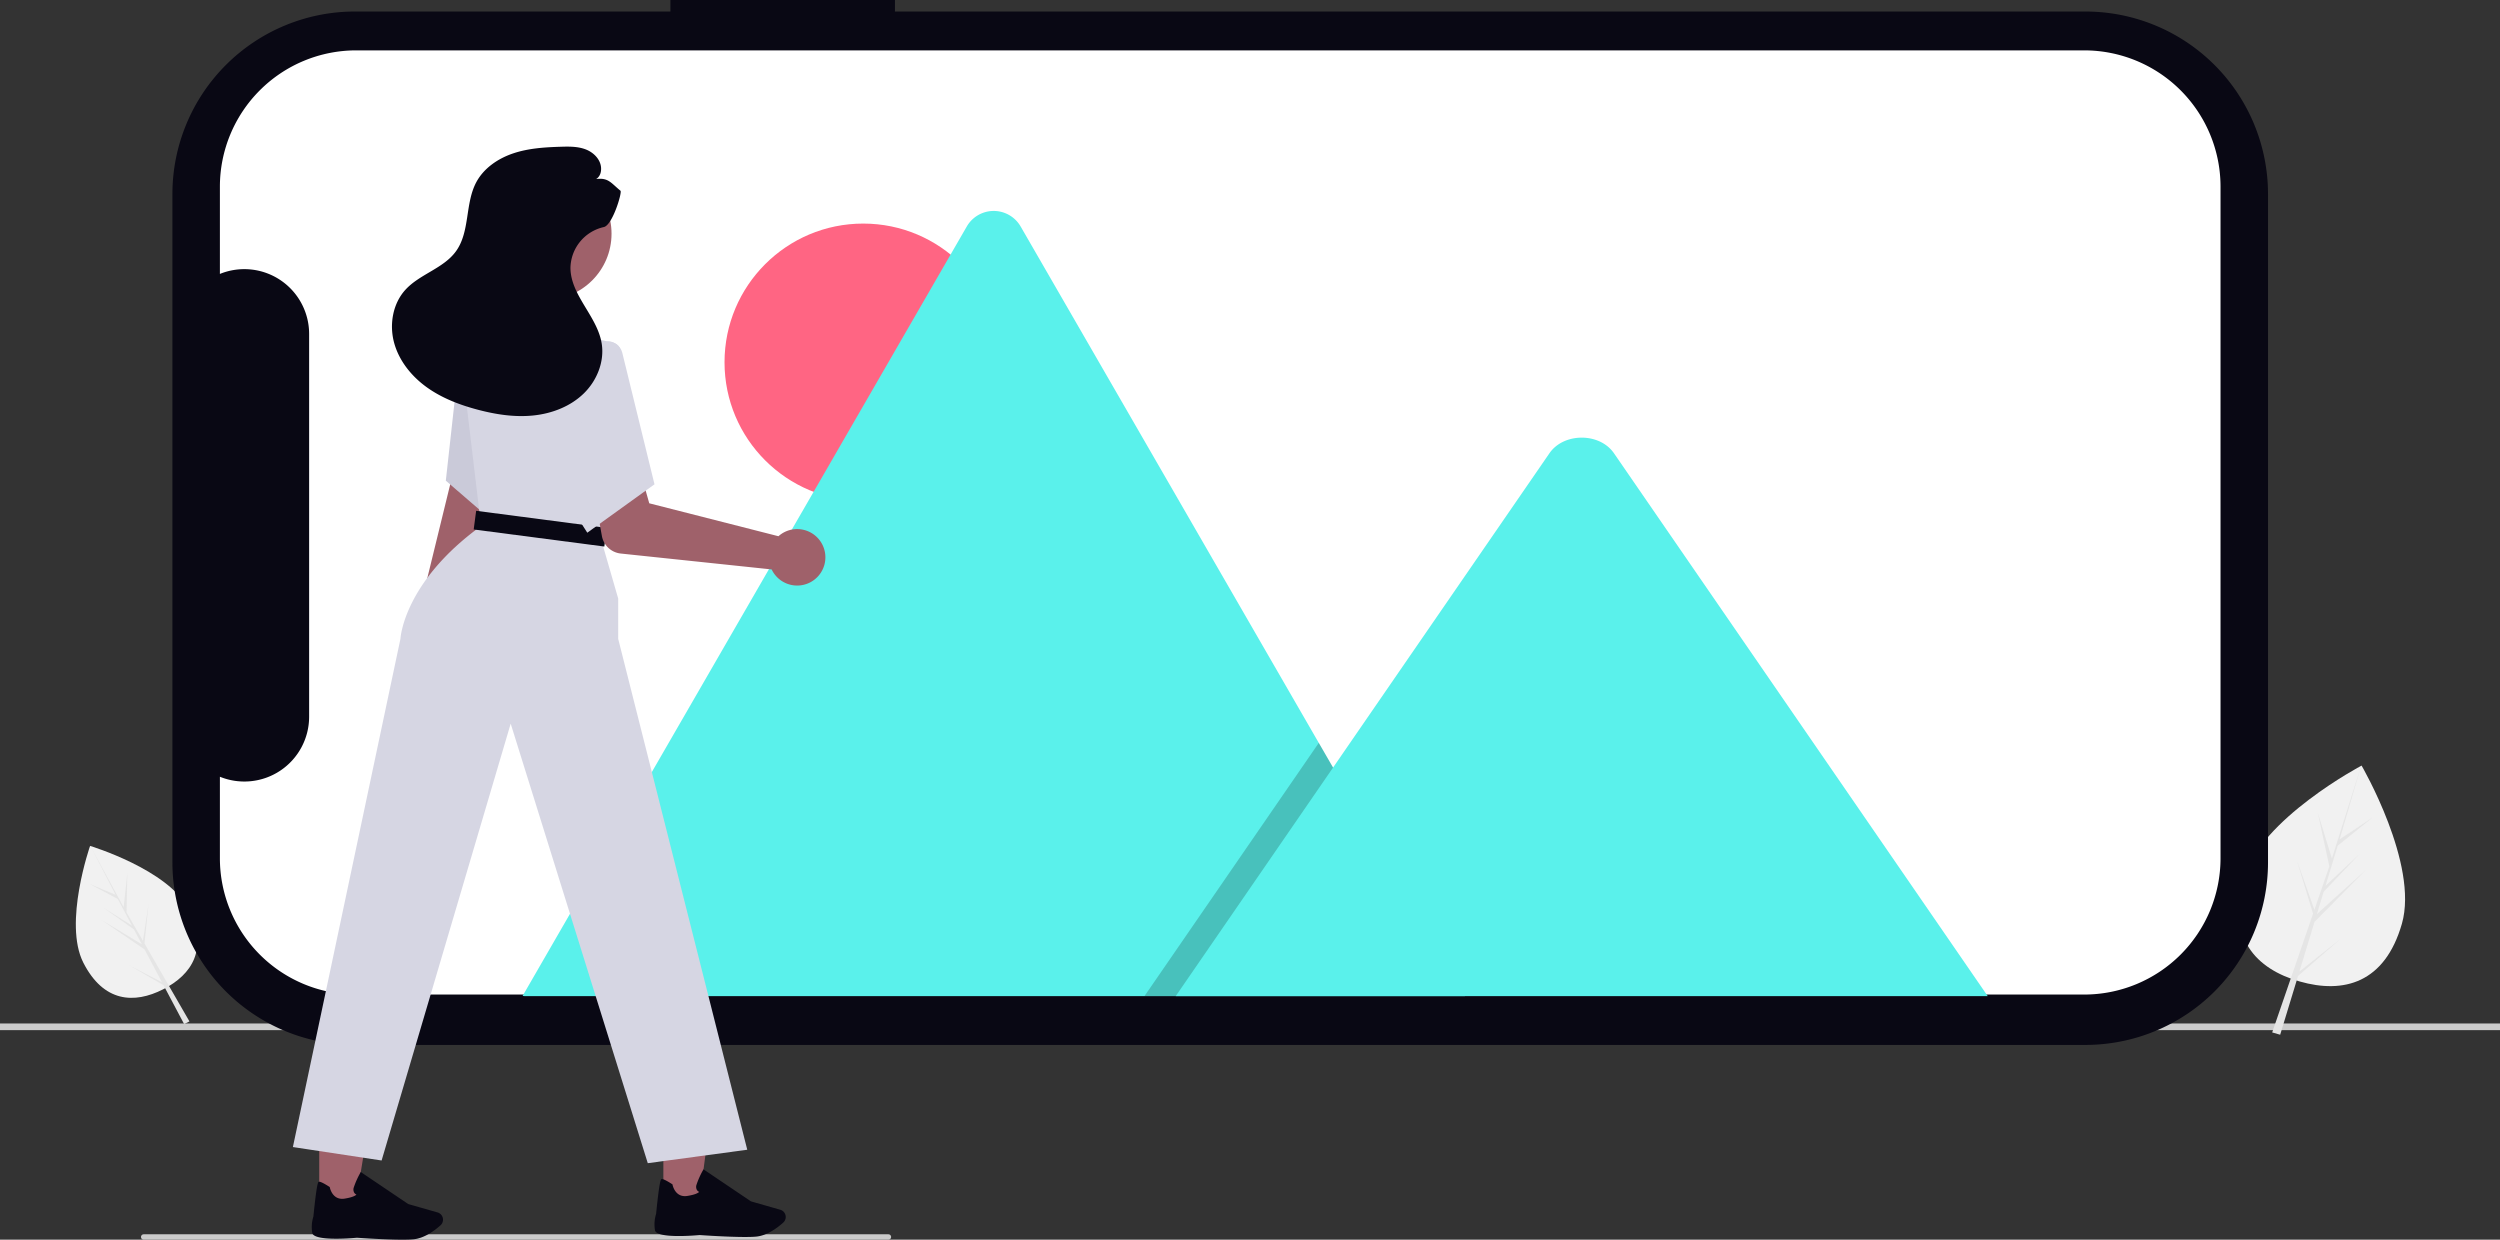 <svg xmlns="http://www.w3.org/2000/svg" width="929.859" height="461.09" viewBox="0 0 929.859 461.09" xmlns:xlink="http://www.w3.org/1999/xlink" role="img" artist="Katerina Limpitsouni" source="https://undraw.co/">
  <rect x="0" y="0" width="929.859" height="461.09" fill="#333333" stroke="none"/>
  <g id="Group_96" data-name="Group 96" transform="translate(-475 -311.411)">
    <g id="Group_95" data-name="Group 95" transform="translate(559.617 691.958) rotate(169)">
      <path id="Path_1525-4842" data-name="Path 1525" d="M43.9,22.3C43.9,5.772,34.071,0,21.949,0S0,5.772,0,22.3,21.949,59.862,21.949,59.862,43.9,38.832,43.9,22.3Z" transform="translate(0 22.962) rotate(-16)" fill="#f1f1f1"/>
      <path id="Path_1526-4843" data-name="Path 1526" d="M8.822,17.6l.225,13.834L18.4,48.554,9.082,33.609l.1,6.221,6.447,12.382L9.21,41.476h0l.181,11.188,6.9,9.858-6.875-8.1.113,20.514L8.82,47.78l.059,1.12L1.859,59.645l6.907-12.9L8.112,34.255l-.02.332L0,45.894,8.068,33.415l-.082-1.563-.015-.023.007-.128L6.319,0H8.536L8.8,16.374,16.85,28.822Z" transform="translate(7.694 5.073) rotate(-16)" fill="#e5e5e5"/>
    </g>
    <rect id="Rectangle_375" data-name="Rectangle 375" width="929.859" height="2.477" transform="translate(475 692.086)" fill="#cbcbcb"/>
    <g id="Group_94" data-name="Group 94" transform="translate(0 30.229)">
      <path id="Path_1525-2-4844" data-name="Path 1525" d="M61.257,52.412c0,23.067-13.713,31.121-30.628,31.121S0,75.479,0,52.412,30.628,0,30.628,0,61.257,29.345,61.257,52.412Z" transform="translate(1323.934 557.496) rotate(16)" fill="#f1f1f1"/>
      <path id="Path_1526-2-4845" data-name="Path 1526" d="M12.31,80l.314-19.3L25.679,36.816,12.673,57.671l.141-8.68,9-17.279-8.96,14.982h0l.253-15.612,9.634-13.756-9.595,11.3L13.3,0l-1,37.9.082-1.563L2.594,21.34l9.638,17.995L11.32,56.77l-.027-.463L0,40.529,11.258,57.942l-.114,2.181-.02.033.009.179L8.817,104.57h3.094l.371-22.849,11.23-17.37Z" transform="translate(1340.47 562.238) rotate(16)" fill="#e5e5e5"/>
    </g>
    <path id="Path_1527-4846" data-name="Path 1527" d="M346.7,221.411v4.283H229.372a67.9,67.9,0,0,0-67.9,67.9V542.161a67.9,67.9,0,0,0,67.9,67.9H873.014a67.9,67.9,0,0,0,67.9-67.9V293.6a67.9,67.9,0,0,0-67.9-67.9H430.207v-4.283Z" transform="translate(377.658 90)" fill="#090814"/>
    <path id="Path_1528-4847" data-name="Path 1528" d="M229.846,240.146H872.541a50.712,50.712,0,0,1,50.712,50.711V540.615a50.712,50.712,0,0,1-50.711,50.712h-642.7a50.712,50.712,0,0,1-50.712-50.711v-30.3a24.1,24.1,0,0,0,33.19-22.309v-142.4a24.1,24.1,0,0,0-33.19-22.309V290.858a50.712,50.712,0,0,1,50.711-50.712Z" transform="translate(377.658 90)" fill="#fff"/>
    <circle id="Ellipse_296" data-name="Ellipse 296" cx="51.588" cy="51.588" r="51.588" transform="translate(744.482 394.57)" fill="#ff6583"/>
    <path id="Path_1529-4848" data-name="Path 1529" d="M642.234,591.927H293.025a7.121,7.121,0,0,1-1.3-.1L456.88,305.742a11.564,11.564,0,0,1,20.13,0L587.853,497.725l5.31,9.186Z" transform="translate(377.658 90)" fill="#5af1eb"/>
    <path id="Path_1530-4849" data-name="Path 1530" d="M544.893,374.426H425.665l58.529-85.015,4.212-6.124,2.106-3.062,5.31,9.186Z" transform="translate(475 307.5)" opacity="0.2" style="isolation: isolate"/>
    <path id="Path_1531-4850" data-name="Path 1531" d="M836.672,591.927H534.634l58.529-85.016,4.212-6.124L673.644,390c5-7.261,17.029-7.713,22.908-1.37a13.789,13.789,0,0,1,1.1,1.37Z" transform="translate(377.658 90)" fill="#5af1eb"/>
    <path id="Path_1532-4851" data-name="Path 1532" d="M251.157,461a10.743,10.743,0,0,1,3.069-16.184l23.222-95.049,16.941,5.408-25.076,94.4A10.8,10.8,0,0,1,251.157,461Z" transform="translate(377.658 90)" fill="#9f616a"/>
    <path id="Path_1533-4852" data-name="Path 1533" d="M165.818,182.7l12.38,10.68,17.321,14.93,7.649-39.14.8-4.07.631-3.23L187.048,131.3l-14.63.84-1,.06-.02.22-.23,2.05-3,26.98-.07.65Z" transform="translate(475 307.5)" fill="#cacad9"/>
    <path id="Path_1534-4853" data-name="Path 1534" d="M246.737,452.373h13.147l6.254-47.288h-19.4Z" transform="translate(475 307.5)" fill="#9f616a"/>
    <path id="Path_1536-4854" data-name="Path 1536" d="M118.737,451.373h13.558l7.768-47.287H118.735Z" transform="translate(475 307.5)" fill="#9f616a"/>
    <path id="Path_1538-4855" data-name="Path 1538" d="M206.279,648.049l33,5,48.01-162.48,50.99,163.48,37-5-48-190v-15l-6.5-22.5.68-6.09,4.73-42.59,2.05-18.47.133-1.193a4.055,4.055,0,0,0-3.193-4.417h0l-15.4-3.24h-25.17l-14.85,4.09-1.02.28-.46.13.23,1.92,3.48,29.18.19,1.6,3.36,28.13.74,6.17c-29,21-30,42-30,42Z" transform="translate(377.658 90)" fill="#d6d6e3"/>
    <circle id="Ellipse_297" data-name="Ellipse 297" cx="24.561" cy="24.561" r="24.561" transform="translate(653.334 373.775)" fill="#9f616a"/>
    <rect id="Rectangle_376" data-name="Rectangle 376" width="49" height="7" transform="translate(699.775 514.696) rotate(-172.549)" fill="#090814"/>
    <path id="Path_1539-4856" data-name="Path 1539" d="M388.2,419.851a10.525,10.525,0,0,0-1.316,1.007l-48.056-12.251-3.278-11.593L317.4,399.675l3.809,21.088a8,8,0,0,0,7.035,6.534l56.111,5.909a10.5,10.5,0,1,0,3.839-13.355Z" transform="translate(377.658 90)" fill="#9f616a"/>
    <path id="Path_1540-4857" data-name="Path 1540" d="M314.279,355.049l8.5-6.5c2.3-.872,5.447,1.605,6,4l12,49-25,18-3.5-5.5Z" transform="translate(377.658 90)" fill="#d6d6e3"/>
    <path id="Path_1542-4858" data-name="Path 1542" d="M319.056,288c4.593-.563,5.492,1.426,9.072,4.358.684.56-2.973,12.872-6.225,13.514a15.854,15.854,0,0,0-12.384,15.157c.06,10.174,9.824,17.879,11.578,27.9,1.2,6.84-1.688,14.038-6.675,18.87s-11.843,7.443-18.751,8.15-13.893-.373-20.606-2.148c-6.741-1.782-13.378-4.311-19.034-8.388s-10.293-9.826-12.109-16.558-.512-14.451,4.168-19.62c5.359-5.919,14.274-7.954,18.91-14.456,5.2-7.288,3.274-17.666,7.479-25.567,2.808-5.275,8.125-8.873,13.792-10.769s11.719-2.27,17.692-2.453c3.14-.1,6.375-.129,9.3,1.016s5.5,3.753,5.648,6.891S319.056,288,319.056,288Z" transform="translate(377.658 90)" fill="#090814"/>
    <path id="Path_1543-4859" data-name="Path 1543" d="M150.787,682.5h277a1,1,0,0,0,0-2h-277a1,1,0,1,0,0,2Z" transform="translate(377.658 90)" fill="#cbcbcb"/>
    <path id="Path_1562-4860" data-name="Path 1562" d="M242.866,502.362c1.632,0,3.086-.037,4.184-.141,4.124-.378,8.063-3.427,10.044-5.208a2.812,2.812,0,0,0,.712-3.175h0a2.79,2.79,0,0,0-1.817-1.61l-10.9-3.116L227.429,477.2l-.2.356a31.46,31.46,0,0,0-2.389,5.363,2.387,2.387,0,0,0,.171,1.988,1.9,1.9,0,0,0,.816.682c-.319.334-1.32,1.016-4.406,1.506-4.5.712-5.452-3.954-5.489-4.147l-.03-.156-.134-.089c-2.144-1.38-3.464-2.01-3.917-1.877-.282.082-.757.23-2.04,12.937a13.063,13.063,0,0,0-.415,6.12c.66,3.041,13.954,2,16.617,1.758.074.007,10.029.72,16.847.72h.007Z" transform="translate(381.752 270.138)" fill="#090814"/>
    <path id="Path_1571-4861" data-name="Path 1571" d="M242.866,502.362c1.632,0,3.086-.037,4.184-.141,4.124-.378,8.063-3.427,10.044-5.208a2.812,2.812,0,0,0,.712-3.175h0a2.79,2.79,0,0,0-1.817-1.61l-10.9-3.116L227.429,477.2l-.2.356a31.46,31.46,0,0,0-2.389,5.363,2.387,2.387,0,0,0,.171,1.988,1.9,1.9,0,0,0,.816.682c-.319.334-1.32,1.016-4.406,1.506-4.5.712-5.452-3.954-5.489-4.147l-.03-.156-.134-.089c-2.144-1.38-3.464-2.01-3.917-1.877-.282.082-.757.23-2.04,12.937a13.063,13.063,0,0,0-.415,6.12c.66,3.041,13.954,2,16.617,1.758.074.007,10.029.72,16.847.72h.007Z" transform="translate(509.223 269.138)" fill="#090814"/>
  </g>
</svg>